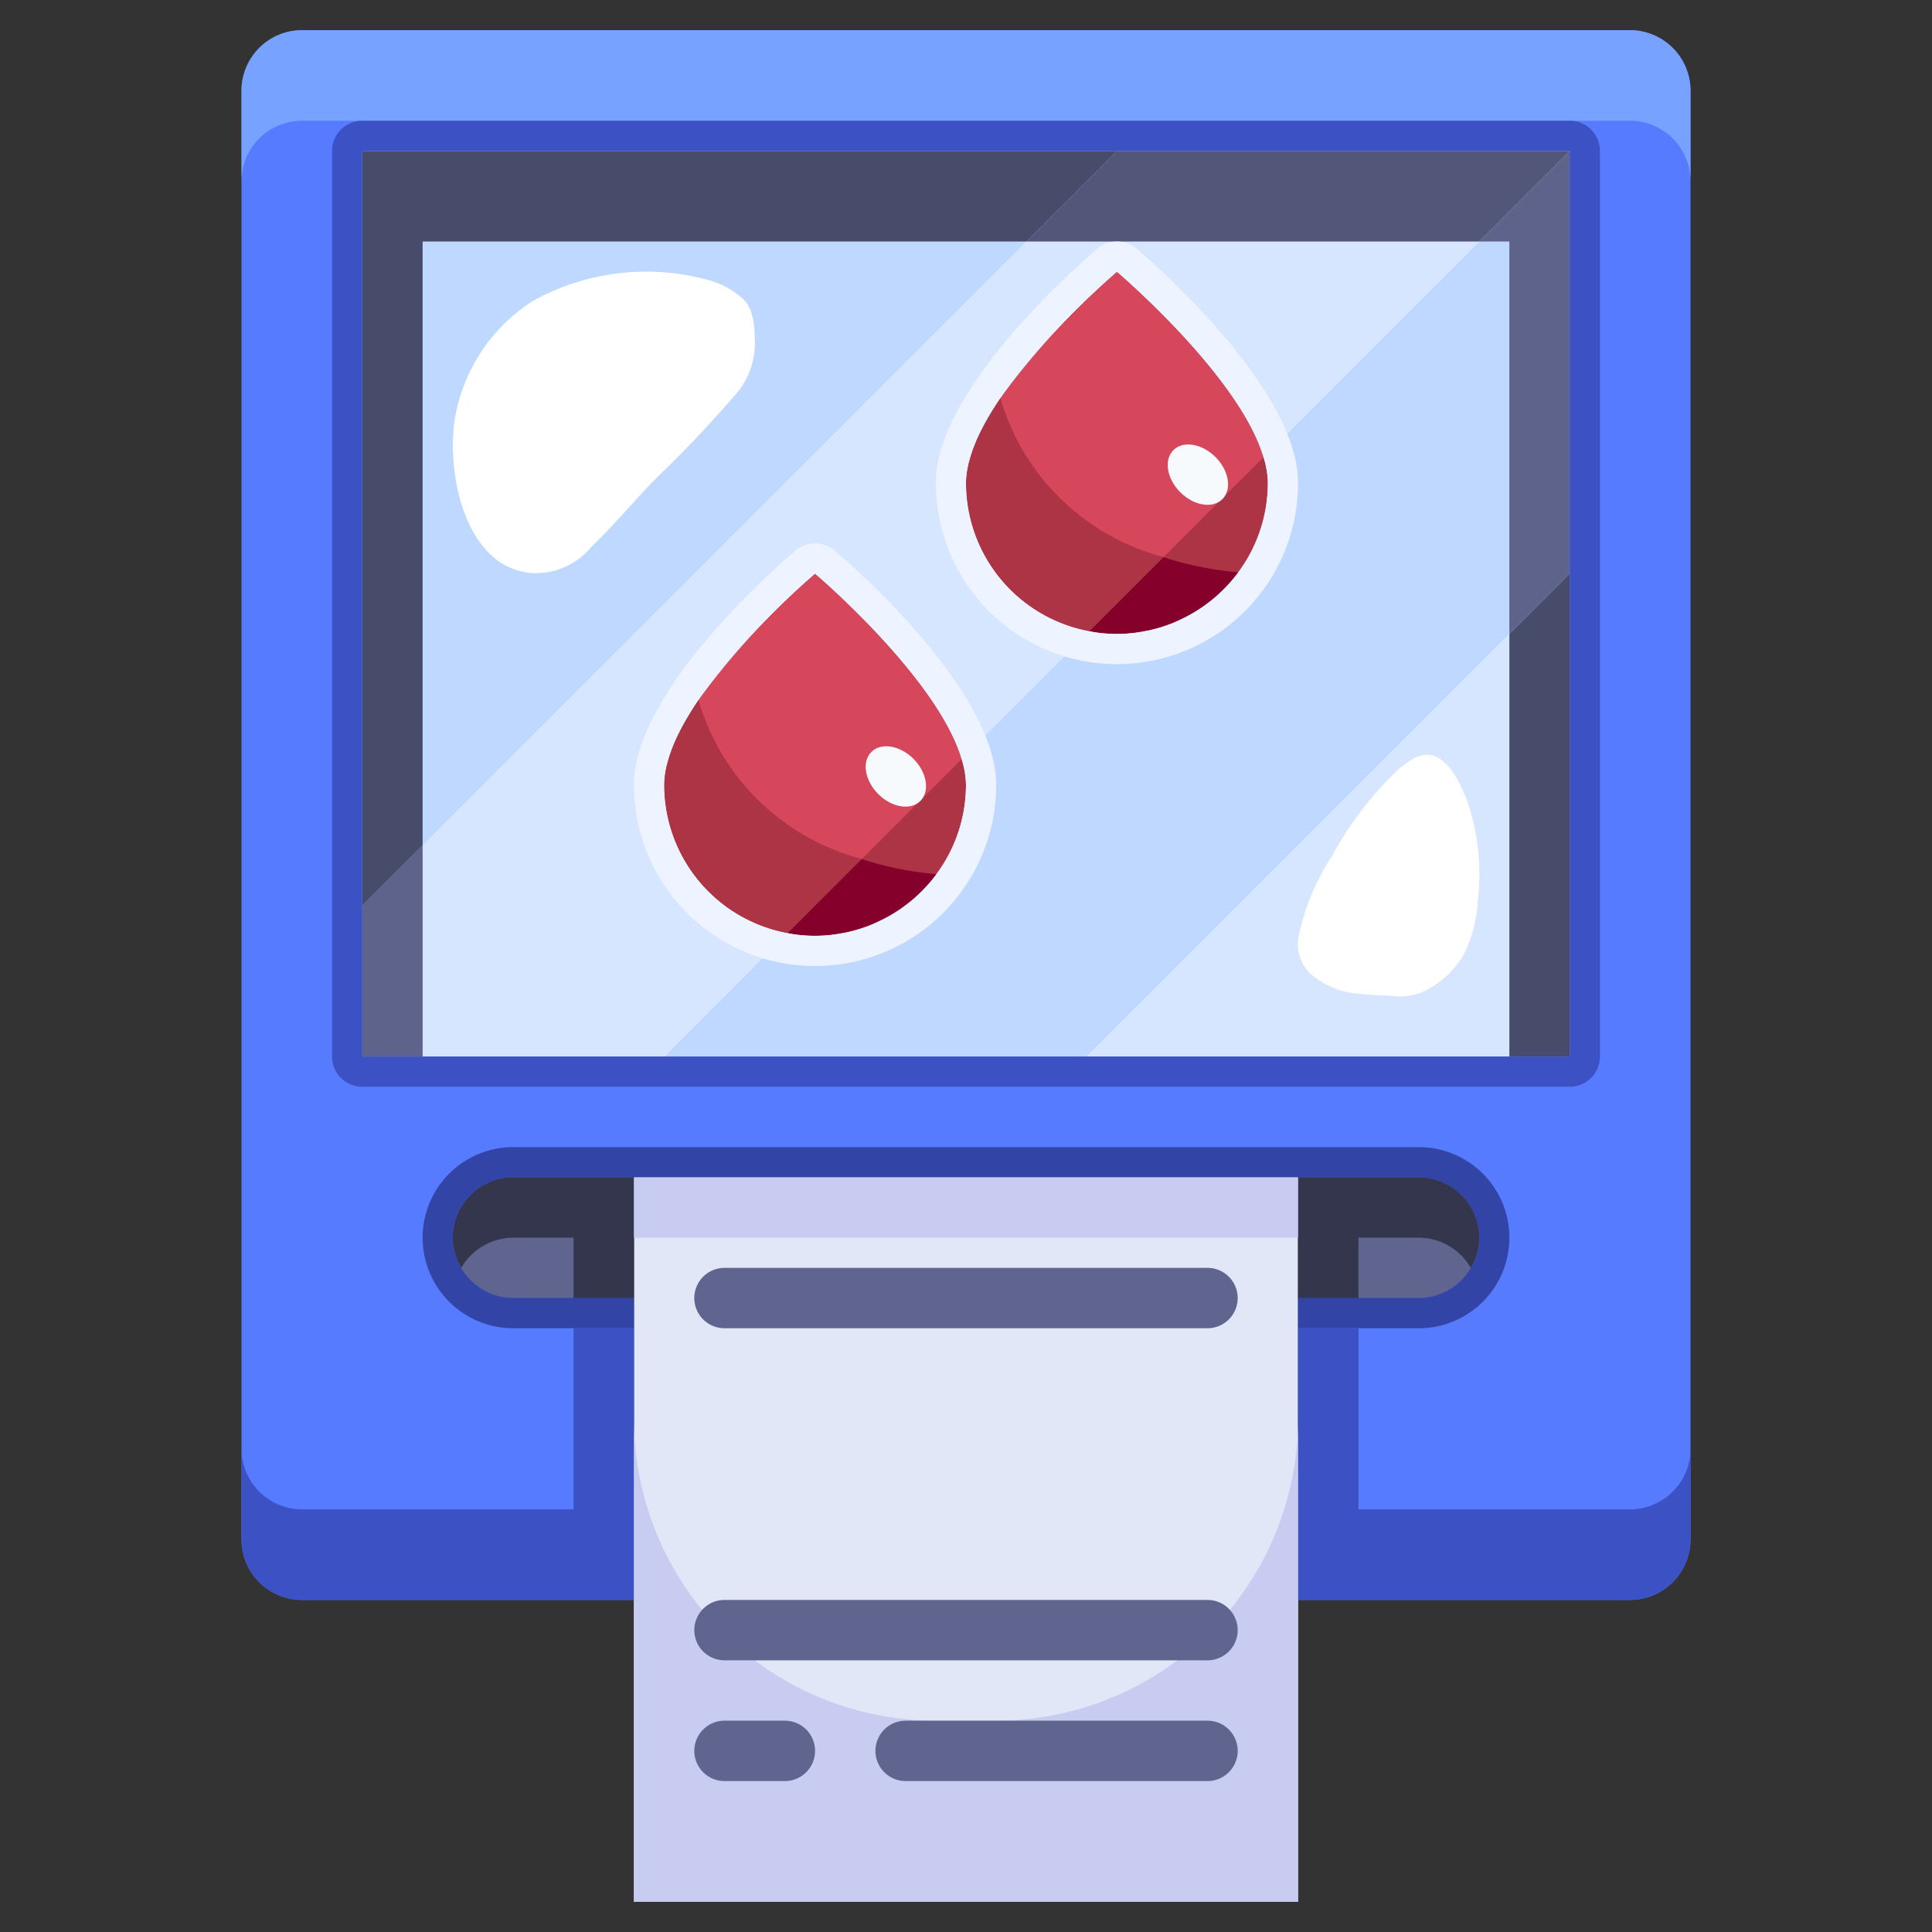 <svg height="512" viewBox="0 0 64 64" width="512" xmlns="http://www.w3.org/2000/svg"><rect x="0" y="0" width="64" height="64" fill="#333333" stroke="none"/><g id="_27-Sugar_Blood_Level" data-name="27-Sugar Blood Level"><path d="m43 53v10h-22v-10-10-4h22v4z" fill="#e1e7f7"/><path d="m21 39v4h-4a2.015 2.015 0 0 1 -2-2 2.006 2.006 0 0 1 2-2z" fill="#60658f"/><path d="m47 39a2.006 2.006 0 0 1 2 2 2.015 2.015 0 0 1 -2 2h-4v-4z" fill="#60658f"/><path d="m56 3v48a2.006 2.006 0 0 1 -2 2h-11v-10h4a2.015 2.015 0 0 0 2-2 2.006 2.006 0 0 0 -2-2h-30a2.006 2.006 0 0 0 -2 2 2.015 2.015 0 0 0 2 2h4v10h-11a2.006 2.006 0 0 1 -2-2v-48a2.006 2.006 0 0 1 2-2h44a2.006 2.006 0 0 1 2 2zm-4 32v-30h-40v30z" fill="#567bff"/><path d="m32 26a5 5 0 0 1 -10 0c0-2.76 5-7 5-7s5 4.24 5 7z" fill="#d6475c"/><path d="m42 16a5 5 0 0 1 -10 0c0-2.76 5-7 5-7s5 4.24 5 7z" fill="#d6475c"/><path d="m52 5v30h-40v-30zm-15 16a5 5 0 0 0 5-5c0-2.76-5-7-5-7s-5 4.24-5 7a5 5 0 0 0 5 5zm-10 10a5 5 0 0 0 5-5c0-2.76-5-7-5-7s-5 4.24-5 7a5 5 0 0 0 5 5z" fill="#f7f7ff"/><path d="m33.139 13.186a5.466 5.466 0 0 0 -1.139 2.814 4.987 4.987 0 0 0 9.013 2.956c-4.003-.339-7.204-2.715-7.874-5.77z" fill="#ad3445"/><path d="m23.139 23.186a5.466 5.466 0 0 0 -1.139 2.814 4.987 4.987 0 0 0 9.013 2.956c-4.003-.339-7.204-2.715-7.874-5.77z" fill="#ad3445"/><path d="m12 5v3 27h2v-27h36v27h2v-27-3z" fill="#c7ccf0"/><path d="m54 1h-44a2.006 2.006 0 0 0 -2 2v3a2.006 2.006 0 0 1 2-2h44a2.006 2.006 0 0 1 2 2v-3a2.006 2.006 0 0 0 -2-2z" fill="#78a2ff"/><path d="m29.1 30.523c-.084.04-.169.081-.256.116.087-.039.17-.076.256-.116z" fill="#d6475c"/><path d="m31.013 28.956a5.122 5.122 0 0 1 -.693.756 4.969 4.969 0 0 0 1.68-3.712 3.064 3.064 0 0 0 -.147-.853l-3.31 3.31a11.062 11.062 0 0 0 2.47.499z" fill="#ad3445"/><g fill="#d6475c"><path d="m30.031 29.951a5.083 5.083 0 0 1 -.437.3 5.083 5.083 0 0 0 .437-.3z"/><path d="m27 19a25.17 25.17 0 0 0 -3.861 4.186 7.643 7.643 0 0 0 5.4 5.271l3.31-3.31c-.794-2.702-4.849-6.147-4.849-6.147z"/><path d="m22.723 23.85c.128-.222.265-.443.415-.664-.15.221-.287.442-.415.664z"/><path d="m22.381 24.516q.11-.241.243-.486c-.089.164-.17.325-.243.486z"/><path d="m22 26a2.779 2.779 0 0 1 .079-.613 2.779 2.779 0 0 0 -.079.613z"/><path d="m28.083 30.875c-.062.014-.125.023-.188.035.063-.01.126-.021.188-.035z"/><path d="m22.134 25.191a4.664 4.664 0 0 1 .155-.458 4.664 4.664 0 0 0 -.155.458z"/><path d="m39.1 20.523c-.084.04-.169.081-.256.116.087-.039.17-.076.256-.116z"/><path d="m32.381 14.516q.109-.242.243-.486c-.089.164-.17.325-.243.486z"/><path d="m32.134 15.191a4.664 4.664 0 0 1 .155-.458 4.664 4.664 0 0 0 -.155.458z"/><path d="m32 16a2.779 2.779 0 0 1 .079-.613 2.779 2.779 0 0 0 -.079.613z"/><path d="m40.031 19.951a5.083 5.083 0 0 1 -.437.3 5.083 5.083 0 0 0 .437-.3z"/><path d="m37 9a25.17 25.17 0 0 0 -3.861 4.186 7.643 7.643 0 0 0 5.4 5.271l3.31-3.31c-.794-2.702-4.849-6.147-4.849-6.147z"/></g><path d="m41.013 18.956a5.122 5.122 0 0 1 -.693.756 4.969 4.969 0 0 0 1.68-3.712 3.064 3.064 0 0 0 -.147-.853l-3.31 3.31a11.062 11.062 0 0 0 2.47.499z" fill="#ad3445"/><path d="m32.723 13.85c.128-.222.265-.443.415-.664-.15.221-.287.442-.415.664z" fill="#d6475c"/><path d="m38.083 20.875c-.062.014-.125.023-.188.035.063-.01.126-.021.188-.035z" fill="#d6475c"/><path d="m50 8h-1l-7.147 7.147a3.064 3.064 0 0 1 .147.853 4.969 4.969 0 0 1 -1.68 3.712c-.093.084-.19.162-.289.239a5.083 5.083 0 0 1 -.437.3 4.817 4.817 0 0 1 -.5.268c-.085.04-.168.081-.256.116a4.965 4.965 0 0 1 -.76.236c-.062.014-.125.023-.188.035a4.511 4.511 0 0 1 -1.8 0l-4.239 4.239a3.064 3.064 0 0 1 .149.855 4.969 4.969 0 0 1 -1.68 3.712c-.093.084-.19.162-.289.239a5.083 5.083 0 0 1 -.437.3 4.817 4.817 0 0 1 -.5.268c-.085.04-.168.081-.256.116a4.965 4.965 0 0 1 -.76.236c-.062.014-.125.023-.188.035a4.511 4.511 0 0 1 -1.8 0l-4.09 4.094h14l14-14z" fill="#bfd8ff"/><path d="m36 35h14v-14z" fill="#d6e6ff"/><path d="m22 26a2.779 2.779 0 0 1 .079-.613c.014-.064.037-.13.055-.2a4.664 4.664 0 0 1 .155-.458c.029-.072.06-.144.092-.217.073-.161.154-.322.243-.486.033-.06.063-.12.1-.18.128-.222.265-.443.415-.664a25.17 25.17 0 0 1 3.861-4.182s4.055 3.445 4.853 6.147l4.239-4.239a5 5 0 0 1 -4.092-4.908 2.779 2.779 0 0 1 .079-.613c.014-.064.037-.13.055-.2a4.664 4.664 0 0 1 .155-.458c.029-.072.06-.144.092-.217.073-.161.154-.322.243-.486.033-.06.063-.12.1-.18.128-.222.265-.443.415-.664a25.17 25.17 0 0 1 3.861-4.182s4.055 3.445 4.853 6.147l7.147-7.147h-15l-20 20v7h8l4.092-4.092a5 5 0 0 1 -4.092-4.908z" fill="#d6e6ff"/><path d="m14 28 20-20h-20z" fill="#bfd8ff"/><path d="m33.139 13.186c-.15.221-.287.442-.415.664-.035.06-.066.12-.1.18q-.134.245-.243.486c-.032.073-.063.145-.092.217a4.664 4.664 0 0 0 -.155.458c-.018.066-.041.132-.055.2a2.779 2.779 0 0 0 -.079.609 5 5 0 0 0 4.092 4.908l2.451-2.451a7.643 7.643 0 0 1 -5.404-5.271z" fill="#ad3445"/><path d="m41.013 18.956a11.062 11.062 0 0 1 -2.47-.5l-2.451 2.451a4.511 4.511 0 0 0 1.8 0c.063-.012.126-.021.188-.035a5 5 0 0 0 .76-.236c.087-.035.172-.076.256-.116a4.817 4.817 0 0 0 .5-.268 5.083 5.083 0 0 0 .437-.3c.1-.077.2-.155.289-.239a5.122 5.122 0 0 0 .691-.757z" fill="#85002a"/><path d="m40.32 19.712c-.093.084-.19.162-.289.239.099-.077.196-.151.289-.239z" fill="#ad3445"/><path d="m37.9 20.91a4.974 4.974 0 0 1 -.9.09 4.974 4.974 0 0 0 .9-.09z" fill="#ad3445"/><path d="m39.594 20.255a4.817 4.817 0 0 1 -.5.268 4.817 4.817 0 0 0 .5-.268z" fill="#ad3445"/><path d="m38.843 20.639a5 5 0 0 1 -.76.236 4.965 4.965 0 0 0 .76-.236z" fill="#ad3445"/><path d="m32.624 14.03c.033-.06.064-.12.1-.18-.037.06-.067.12-.1.18z" fill="#ad3445"/><path d="m32.289 14.733c.029-.072.06-.144.092-.217-.032.073-.063.145-.092.217z" fill="#ad3445"/><path d="m33.139 13.186h-.001z" fill="#ad3445"/><path d="m32.079 15.387c.014-.064.037-.13.055-.2-.018.07-.041.136-.055.2z" fill="#ad3445"/><path d="m31.013 28.956a11.062 11.062 0 0 1 -2.47-.5l-2.451 2.451a4.511 4.511 0 0 0 1.8 0c.063-.012.126-.021.188-.035a5 5 0 0 0 .76-.236c.087-.035.172-.076.256-.116a4.817 4.817 0 0 0 .5-.268 5.083 5.083 0 0 0 .437-.3c.1-.077.2-.155.289-.239a5.122 5.122 0 0 0 .691-.757z" fill="#85002a"/><path d="m23.139 23.186c-.15.221-.287.442-.415.664-.035.06-.066.12-.1.18q-.133.245-.243.486c-.032.073-.063.145-.092.217a4.664 4.664 0 0 0 -.155.458c-.018.066-.041.132-.055.2a2.779 2.779 0 0 0 -.079.609 5 5 0 0 0 4.092 4.908l2.451-2.451a7.643 7.643 0 0 1 -5.404-5.271z" fill="#ad3445"/><path d="m22.289 24.733c.029-.072.06-.144.092-.217-.032.073-.063.145-.092.217z" fill="#ad3445"/><path d="m30.32 29.712c-.093.084-.19.162-.289.239.099-.077.196-.151.289-.239z" fill="#ad3445"/><path d="m29.594 30.255a4.817 4.817 0 0 1 -.5.268 4.817 4.817 0 0 0 .5-.268z" fill="#ad3445"/><path d="m22.624 24.03c.033-.06.064-.12.1-.18-.037.06-.067.12-.1.18z" fill="#ad3445"/><path d="m22.079 25.387c.014-.064.037-.13.055-.2-.018.07-.041.136-.055.2z" fill="#ad3445"/><path d="m23.139 23.186h-.001z" fill="#ad3445"/><path d="m28.843 30.639a5 5 0 0 1 -.76.236 4.965 4.965 0 0 0 .76-.236z" fill="#ad3445"/><path d="m27.9 30.91a4.974 4.974 0 0 1 -.9.09 4.974 4.974 0 0 0 .9-.09z" fill="#ad3445"/><path d="m49 8 3-3h-15l-3 3z" fill="#52577a"/><path d="m50 21v14h2v-16z" fill="#484c6b"/><path d="m50 8v13l2-2v-11-3l-3 3z" fill="#5e638c"/><path d="m12 30v5h2v-7z" fill="#5e638c"/><path d="m14 8h20l3-3h-25v3 22l2-2z" fill="#484c6b"/><path d="m37.646 8.237a1 1 0 0 0 -1.292 0c-.548.463-5.354 4.63-5.354 7.763a6 6 0 0 0 12 0c0-3.133-4.806-7.3-5.354-7.763zm-.646 12.763a5 5 0 0 1 -5-5c0-2.76 5-7 5-7s5 4.24 5 7a5 5 0 0 1 -5 5z" fill="#edf4ff"/><path d="m27.646 18.237a1 1 0 0 0 -1.292 0c-.548.463-5.354 4.63-5.354 7.763a6 6 0 0 0 12 0c0-3.133-4.806-7.3-5.354-7.763zm-.646 12.763a5 5 0 0 1 -5-5c0-2.76 5-7 5-7s5 4.24 5 7a5 5 0 0 1 -5 5z" fill="#edf4ff"/><ellipse cx="39.682" cy="15.708" fill="#f6fafd" rx=".825" ry="1.148" transform="matrix(.707 -.707 .707 .707 .521 32.673)"/><ellipse cx="29.682" cy="25.708" fill="#f6fafd" rx=".825" ry="1.148" transform="matrix(.707 -.707 .707 .707 -9.484 28.531)"/><path d="m52 4h-40a1 1 0 0 0 -1 1v30a1 1 0 0 0 1 1h40a1 1 0 0 0 1-1v-30a1 1 0 0 0 -1-1zm0 31h-40v-30h40z" fill="#3b51c4"/><path d="m47 38h-30a3 3 0 0 0 0 6h4v-1h-4a2.015 2.015 0 0 1 -2-2 2.006 2.006 0 0 1 2-2h30a2.006 2.006 0 0 1 2 2 2.015 2.015 0 0 1 -2 2h-4v1h4a3 3 0 0 0 0-6z" fill="#3245a6"/><path d="m54 50h-9v-6h-2v9h11a2.006 2.006 0 0 0 2-2v-3a2.006 2.006 0 0 1 -2 2z" fill="#3b51c4"/><path d="m19 50h-9a2.006 2.006 0 0 1 -2-2v3a2.006 2.006 0 0 0 2 2h11v-9h-2z" fill="#3b51c4"/><path d="m17 39a2.006 2.006 0 0 0 -2 2 1.963 1.963 0 0 0 .279 1 2 2 0 0 1 1.721-1h2v2h2v-4z" fill="#33364d"/><path d="m47 39h-4v4h2v-2h2a2 2 0 0 1 1.721 1 1.963 1.963 0 0 0 .279-1 2.006 2.006 0 0 0 -2-2z" fill="#33364d"/><path d="m21 39h22v2h-22z" fill="#c7ccf0"/><path d="m33 57h-2a10 10 0 0 1 -10-10v16h22v-16a10 10 0 0 1 -10 10z" fill="#c7ccf0"/><path d="m24.866 10.285a2.533 2.533 0 0 1 .131.84 2.607 2.607 0 0 1 -.729 2.054q-1.136 1.314-2.379 2.517c-.793.767-1.482 1.646-2.283 2.4a2.389 2.389 0 0 1 -2.1.878 2.334 2.334 0 0 1 -.953-.358c-1.327-.9-1.725-3.223-1.483-4.76a5.765 5.765 0 0 1 2.591-3.892 7.754 7.754 0 0 1 5.728-.708 2.839 2.839 0 0 1 1.242.663 1.045 1.045 0 0 1 .235.366z" fill="#fff"/><path d="m43.377 32.222a1.354 1.354 0 0 1 -.365-1.163 7.708 7.708 0 0 1 1.111-2.7 11.477 11.477 0 0 1 1.99-2.667 3.034 3.034 0 0 1 .784-.6c.866-.408 1.435.68 1.745 1.556a7.561 7.561 0 0 1 .313 3.2 4.706 4.706 0 0 1 -.462 1.768 3.087 3.087 0 0 1 -1.457 1.284 2.208 2.208 0 0 1 -1.01.082q-.548-.009-1.091-.071a2.682 2.682 0 0 1 -1.558-.689z" fill="#fff"/><path d="m26 59h-2a1 1 0 0 1 0-2h2a1 1 0 0 1 0 2z" fill="#60658f"/><path d="m40 59h-10a1 1 0 0 1 0-2h10a1 1 0 0 1 0 2z" fill="#60658f"/><path d="m40 55h-16a1 1 0 0 1 0-2h16a1 1 0 0 1 0 2z" fill="#60658f"/><path d="m40 44h-16a1 1 0 0 1 0-2h16a1 1 0 0 1 0 2z" fill="#60658f"/></g></svg>